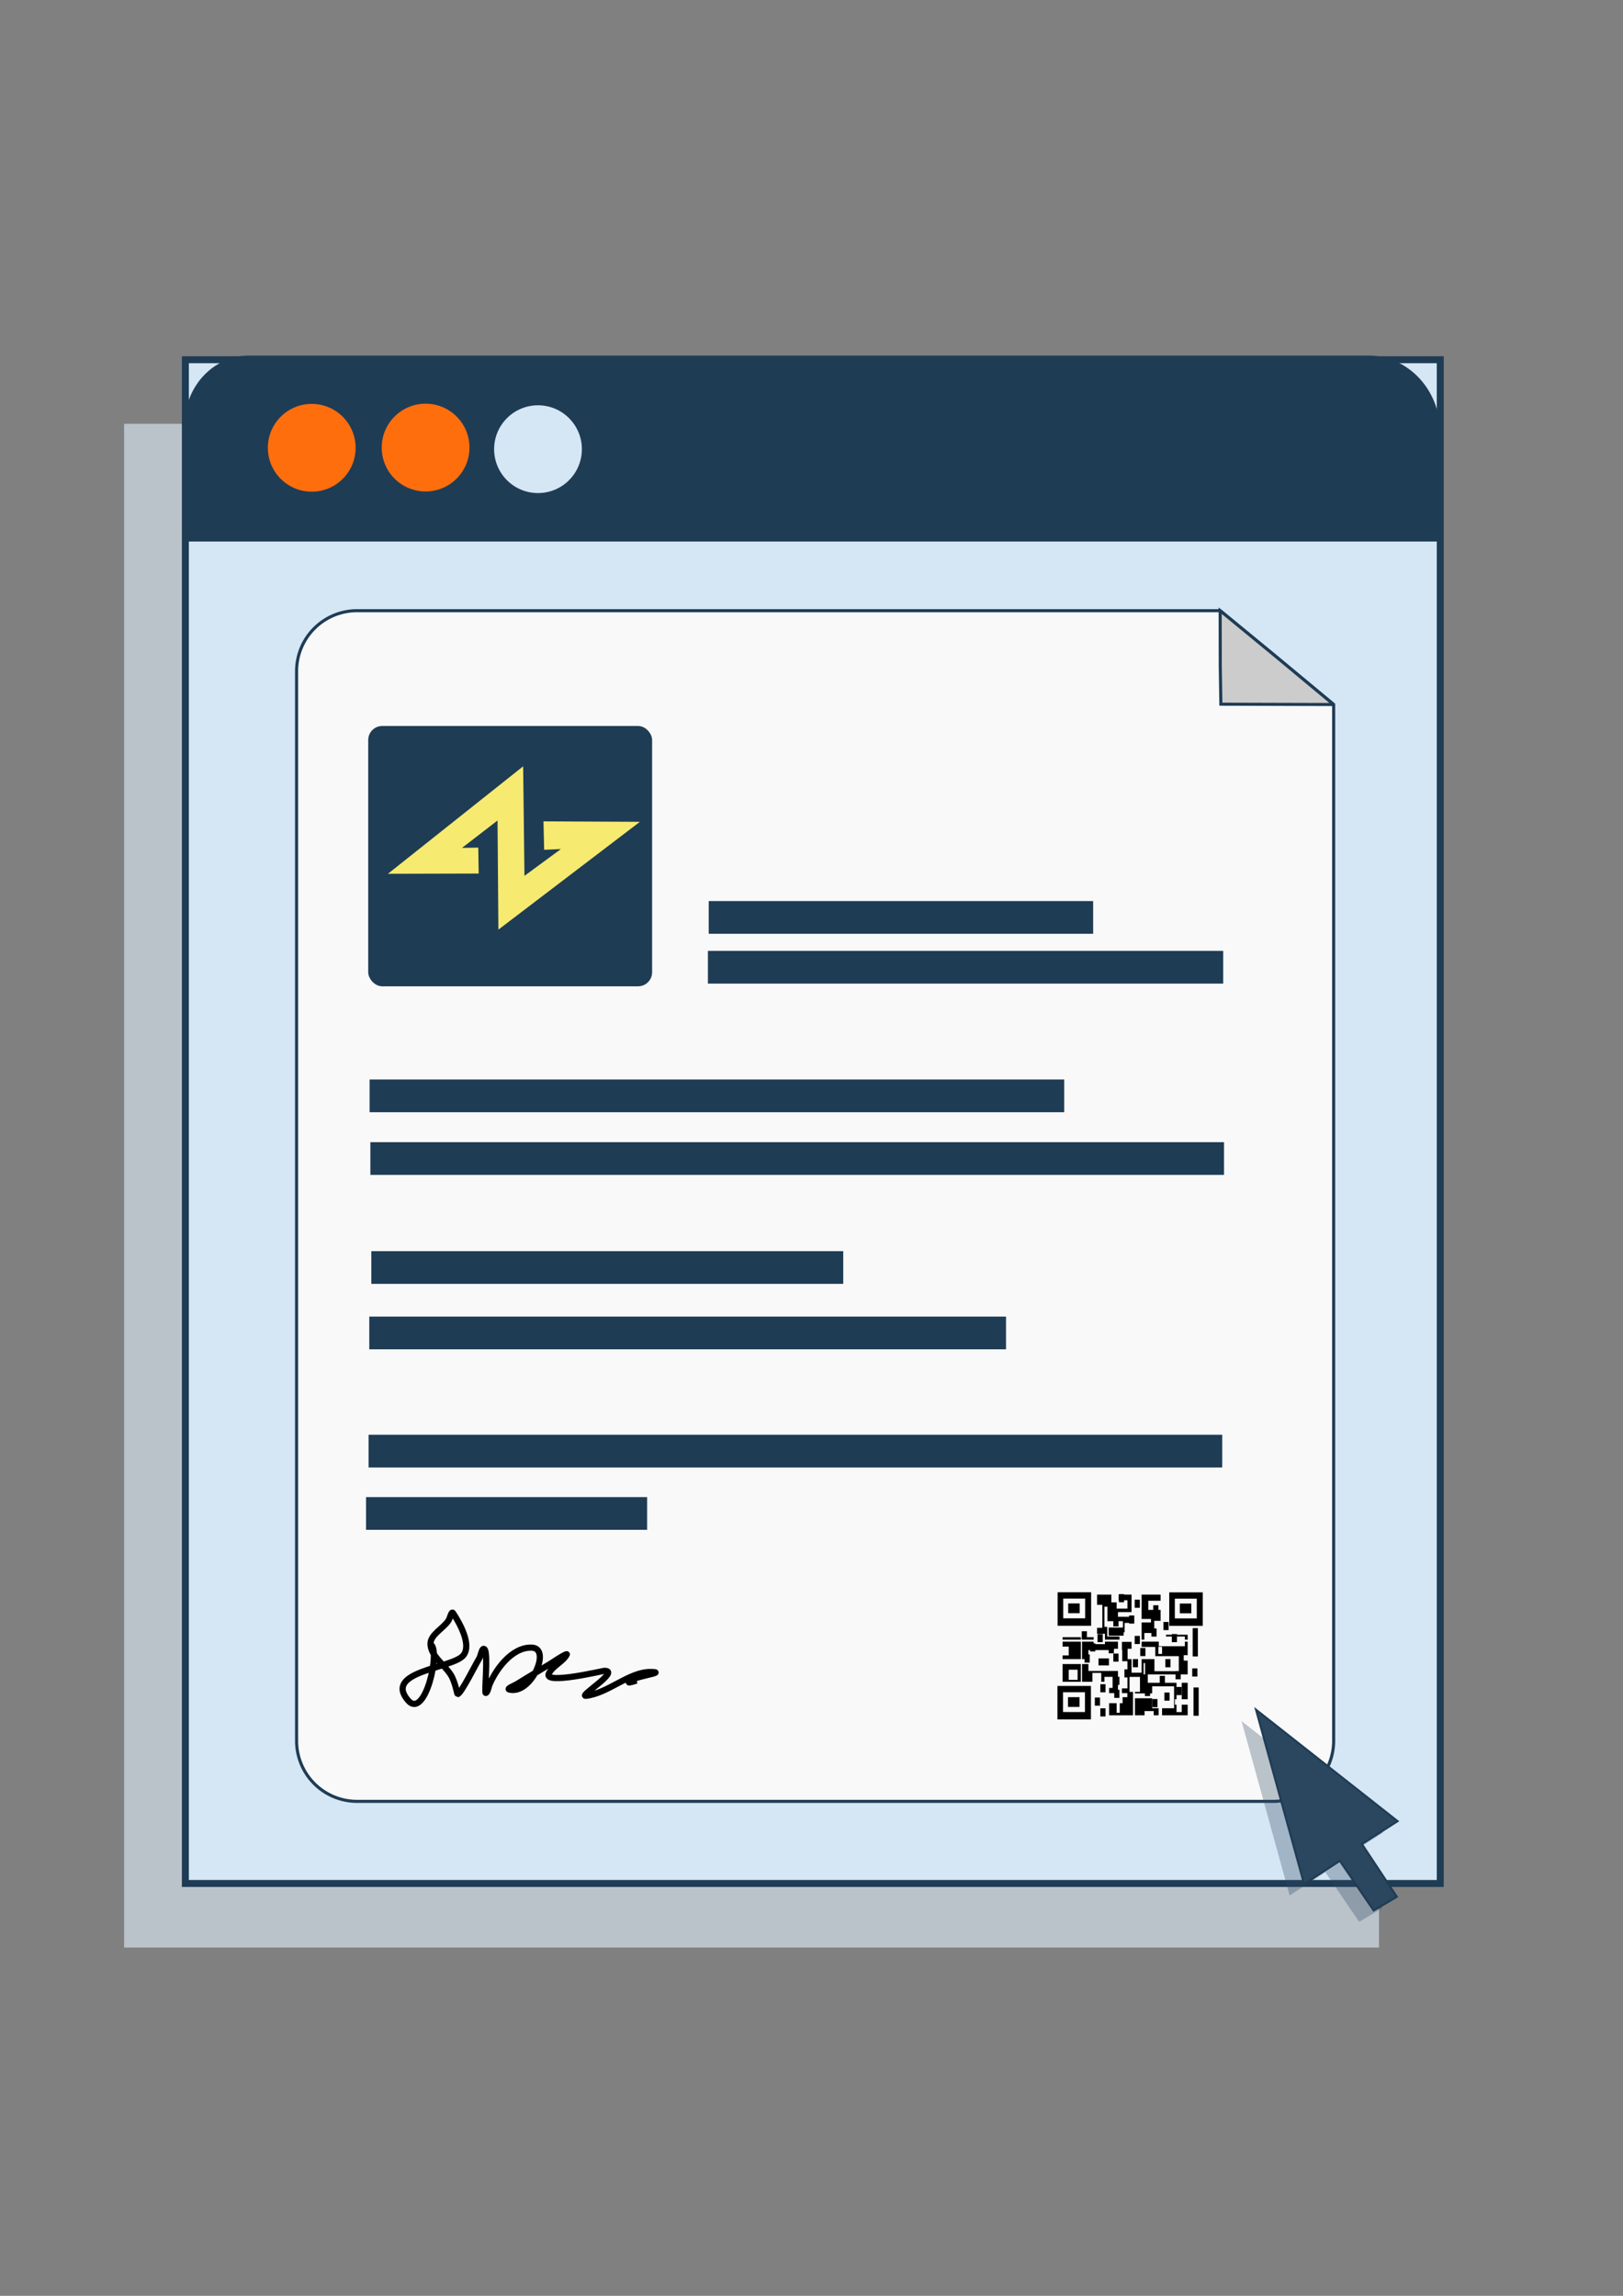 <?xml version="1.0" encoding="UTF-8" standalone="no"?>
<!-- Created with Inkscape (http://www.inkscape.org/) -->

<svg
   width="210mm"
   height="297mm"
   viewBox="0 0 210 297"
   version="1.1"
   id="svg1"
   xml:space="preserve"
   inkscape:export-filename="DOC ASSET(16).svg"
   inkscape:export-xdpi="16"
   inkscape:export-ydpi="16"
   inkscape:version="1.3 (0e150ed6c4, 2023-07-21)"
   sodipodi:docname="DOC ASSET ORIGINAL.svg"
   xmlns:inkscape="http://www.inkscape.org/namespaces/inkscape"
   xmlns:sodipodi="http://sodipodi.sourceforge.net/DTD/sodipodi-0.dtd"
   xmlns="http://www.w3.org/2000/svg"
   xmlns:svg="http://www.w3.org/2000/svg"><rect x="0" y="0" width="210" height="297" fill="#808080" stroke="none"/><sodipodi:namedview
     id="namedview1"
     pagecolor="#ffffff"
     bordercolor="#000000"
     borderopacity="0.25"
     inkscape:showpageshadow="2"
     inkscape:pageopacity="0.0"
     inkscape:pagecheckerboard="0"
     inkscape:deskcolor="#d1d1d1"
     inkscape:document-units="mm"
     inkscape:zoom="0.35355339"
     inkscape:cx="455.37676"
     inkscape:cy="827.31493"
     inkscape:window-width="1366"
     inkscape:window-height="705"
     inkscape:window-x="-8"
     inkscape:window-y="-8"
     inkscape:window-maximized="1"
     inkscape:current-layer="g33" /><defs
     id="defs1"><inkscape:path-effect
       effect="fillet_chamfer"
       id="path-effect38"
       is_visible="true"
       lpeversion="1"
       nodesatellites_param="F,0,1,1,0,7.829,0,1 @ F,0,1,1,0,7.829,0,1 @ F,0,0,1,0,7.829,0,1 @ F,0,0,1,0,0,0,1 @ F,0,0,1,0,0,0,1 @ F,0,0,1,0,0,0,1"
       radius="0"
       unit="px"
       method="auto"
       mode="F"
       chamfer_steps="1"
       flexible="false"
       use_knot_distance="true"
       apply_no_radius="true"
       apply_with_radius="true"
       only_selected="false"
       hide_knots="false" /><inkscape:path-effect
       effect="fillet_chamfer"
       id="path-effect35"
       is_visible="true"
       lpeversion="1"
       nodesatellites_param="F,0,0,1,0,8.337,0,1 @ F,0,0,1,0,9.264,0,1 @ F,0,0,1,0,0,0,1 @ F,0,0,1,0,0,0,1"
       radius="0"
       unit="px"
       method="auto"
       mode="F"
       chamfer_steps="1"
       flexible="false"
       use_knot_distance="true"
       apply_no_radius="true"
       apply_with_radius="true"
       only_selected="false"
       hide_knots="false" /></defs><g
     inkscape:label="Layer 1"
     inkscape:groupmode="layer"
     id="layer1"><g
       id="g33"
       transform="translate(2.382,-18.659)"><rect
         style="fill:#bac2ca;fill-opacity:1;fill-rule:evenodd;stroke:#1f3c55;stroke-width:0;stroke-dasharray:none;stroke-opacity:1;paint-order:fill markers stroke"
         id="rect33-4"
         width="162.371"
         height="197.122"
         x="13.678"
         y="73.485"
         ry="9.528"
         rx="0" /><rect
         style="fill:#d5e6f4;fill-opacity:1;fill-rule:evenodd;stroke:#1f3c55;stroke-width:0.9;stroke-dasharray:none;stroke-opacity:1;paint-order:fill markers stroke"
         id="rect33"
         width="162.371"
         height="197.122"
         x="21.602"
         y="65.195"
         ry="9.528"
         rx="0" /><path
         id="rect34"
         style="fill:#1f3c55;fill-opacity:1;fill-rule:evenodd;stroke:#3361b7;stroke-width:0;stroke-opacity:0.352;paint-order:fill markers stroke"
         d="M 30.378,65.171 H 174.751 a 9.264,9.264 45 0 1 9.264,9.264 V 87.628 H 22.041 V 73.508 a 8.337,8.337 135 0 1 8.337,-8.337 z"
         inkscape:path-effect="#path-effect35"
         inkscape:original-d="M 22.04052,65.170937 H 184.01499 V 87.628403 H 22.04052 Z"
         transform="matrix(1.003,0,0,1.071,-0.606,-5.137)" /><g
         id="g38"><circle
           style="fill:#ff6e0d;fill-opacity:1;fill-rule:evenodd;stroke:#d5e6f4;stroke-width:0;stroke-dasharray:none;stroke-opacity:1;paint-order:fill markers stroke"
           id="path35"
           cx="37.954"
           cy="76.588"
           r="5.678" /><circle
           style="fill:#ff6e0d;fill-opacity:1;fill-rule:evenodd;stroke:#d5e6f4;stroke-width:0;stroke-dasharray:none;stroke-opacity:1;paint-order:fill markers stroke"
           id="path35-6"
           cx="52.685"
           cy="76.56"
           r="5.678" /><circle
           style="fill:#d5e6f4;fill-opacity:1;fill-rule:evenodd;stroke:#d5e6f4;stroke-width:0;stroke-dasharray:none;stroke-opacity:1;paint-order:fill markers stroke"
           id="path35-6-2-6-8"
           cx="67.23"
           cy="76.768"
           r="5.678" /></g><path
         id="rect35"
         style="fill:#f9f9f9;fill-opacity:1;fill-rule:evenodd;stroke:#1f3c55;stroke-width:0.4;stroke-dasharray:none;stroke-opacity:1;paint-order:fill markers stroke"
         d="m 35.994,105.489 v 138.377 a 7.829,7.829 45 0 0 7.829,7.829 H 162.35 a 7.829,7.829 135 0 0 7.829,-7.829 l 0,-134.069 -8.151,-6.766 -6.531,-5.371 H 43.823 a 7.829,7.829 135 0 0 -7.829,7.829 z"
         inkscape:path-effect="#path-effect38"
         inkscape:original-d="M 35.994495,97.660693 V 251.69522 H 170.17907 V 109.79794 l -8.15144,-6.766 -6.53139,-5.371247 z" /><path
         style="fill:#2b4760;fill-opacity:0.306;stroke:#1f3c55;stroke-width:0;stroke-linecap:butt;stroke-linejoin:miter;stroke-dasharray:none;stroke-opacity:1"
         d="m 164.486,263.865 -6.224,-22.558 18.315,14.417 -4.614,2.961 4.516,6.817 -2.996,1.776 -4.377,-6.423 z"
         id="path40-9" /><rect
         style="fill:#1f3c55;fill-opacity:1;fill-rule:evenodd;stroke:#d5e6f4;stroke-width:0;stroke-dasharray:none;stroke-opacity:1;paint-order:fill markers stroke"
         id="rect39-0-3-3-5"
         width="110.454"
         height="4.233"
         x="45.307"
         y="204.267" /><rect
         style="fill:#1f3c55;fill-opacity:1;fill-rule:evenodd;stroke:#d5e6f4;stroke-width:0;stroke-dasharray:none;stroke-opacity:1;paint-order:fill markers stroke"
         id="rect39-0-3-3-5-1"
         width="36.37"
         height="4.233"
         x="44.978"
         y="212.334" /><g
         id="g36"
         style="fill:#cccccc"><path
           id="path36-9"
           style="fill:#cccccc;fill-rule:evenodd;stroke:#1f3c55;stroke-width:0.4;stroke-dasharray:none;stroke-opacity:1;paint-order:fill markers stroke"
           inkscape:transform-center-x="-1.8024608"
           inkscape:transform-center-y="-0.8362911"
           d="m 155.587,109.757 14.592,0.042 -9e-4,2.8e-4 -7.352,-6.112 -7.33,-6.027 0.013,7.258 z"
           sodipodi:nodetypes="ccccccc" /></g><g
         id="g39"><rect
           style="fill:#1f3c55;fill-opacity:1;fill-rule:evenodd;stroke:#d5e6f4;stroke-width:0;stroke-dasharray:none;stroke-opacity:1;paint-order:fill markers stroke"
           id="rect38"
           width="36.735"
           height="33.676"
           x="45.261"
           y="112.577"
           ry="1.816" /><path
           style="fill:#f8ec70;fill-opacity:0.99;stroke-width:0.363"
           d="m 47.813,131.699 17.496,-13.905 0.168,14.17 4.721,-3.468 -2.173,0.098 -0.086,-3.68 12.477,0.06 -18.311,13.947 -0.111,-14.116 -4.6,3.543 2.106,-0.037 0.057,3.356 z"
           id="path7-9" /></g><rect
         style="fill:#1f3c55;fill-opacity:1;fill-rule:evenodd;stroke:#d5e6f4;stroke-width:0;stroke-dasharray:none;stroke-opacity:1;paint-order:fill markers stroke"
         id="rect39"
         width="49.742"
         height="4.233"
         x="89.319"
         y="135.226" /><rect
         style="fill:#1f3c55;fill-opacity:1;fill-rule:evenodd;stroke:#d5e6f4;stroke-width:0;stroke-dasharray:none;stroke-opacity:1;paint-order:fill markers stroke"
         id="rect39-0"
         width="66.675"
         height="4.233"
         x="89.214"
         y="141.669" /><rect
         style="fill:#1f3c55;fill-opacity:1;fill-rule:evenodd;stroke:#d5e6f4;stroke-width:0;stroke-dasharray:none;stroke-opacity:1;paint-order:fill markers stroke"
         id="rect39-0-3"
         width="89.874"
         height="4.233"
         x="45.443"
         y="158.309" /><rect
         style="fill:#1f3c55;fill-opacity:1;fill-rule:evenodd;stroke:#d5e6f4;stroke-width:0;stroke-dasharray:none;stroke-opacity:1;paint-order:fill markers stroke"
         id="rect39-0-3-3"
         width="110.454"
         height="4.233"
         x="45.54"
         y="166.417" /><rect
         style="fill:#1f3c55;fill-opacity:1;fill-rule:evenodd;stroke:#d5e6f4;stroke-width:0;stroke-dasharray:none;stroke-opacity:1;paint-order:fill markers stroke"
         id="rect39-0-3-3-7"
         width="61.062"
         height="4.233"
         x="45.663"
         y="180.515" /><rect
         style="fill:#1f3c55;fill-opacity:1;fill-rule:evenodd;stroke:#d5e6f4;stroke-width:0;stroke-dasharray:none;stroke-opacity:1;paint-order:fill markers stroke"
         id="rect39-0-3-3-6"
         width="82.39"
         height="4.233"
         x="45.398"
         y="188.982" /><path
         style="fill:none;fill-opacity:1;fill-rule:evenodd;stroke:#000000;stroke-width:0.8;stroke-dasharray:none;stroke-opacity:1;paint-order:fill markers stroke"
         d="m 53.321,231.369 c 1.361,0.715 -0.697,9.857 -2.915,7.254 -3.21,-3.765 5.719,-4.119 7.142,-5.789 1.165,-1.366 -0.487,-4.252 -1.312,-5.496 -0.206,-0.311 -0.38,0.64 -0.583,0.953 -0.697,1.071 -2.384,1.839 -2.332,3.078 0.064,1.532 1.781,2.622 2.624,3.957 0.565,0.894 0.829,2.491 0.875,2.491 0.434,0 2.411,-4.002 2.769,-4.543 0.267,-0.403 0.381,-1.596 0.729,-1.246 0.491,0.494 -0.051,5.642 0.146,5.642 0.236,0 0.423,-0.917 0.437,-0.953 0.767,-1.928 2.896,-5.02 5.539,-4.91 2.558,0.107 -0.128,6.123 -2.915,5.423 -0.42,-0.106 0.663,-0.508 1.02,-0.733 1.393,-0.875 2.824,-1.703 4.227,-2.565 0.569,-0.349 1.279,-0.863 1.895,-1.172 0.088,-0.044 0.333,-0.156 0.292,-0.073 -0.468,0.942 -1.86,1.482 -2.332,2.491 -0.685,1.463 6.958,-0.359 7.142,-0.366 2.26,-0.095 -3.369,3.34 -2.332,3.224 2.84,-0.317 5.572,-3.078 8.308,-3.078 2.568,0 -2.769,0.643 -2.769,1.319 0,0.133 0.872,-0.183 1.02,-0.22"
         id="path39" /><g
         id="g2-3"
         transform="matrix(0.454,0,0,0.454,127.937,217.172)"
         style="stroke-width:2.203"><g
           id="g6-8"
           transform="translate(7.301,-217.26)"
           style="fill:#000000;stroke-width:2.203"><path
             id="rect4"
             style="fill:#000000;fill-opacity:1;stroke-width:1.102;stroke-dasharray:none;paint-order:fill markers stroke"
             d="m 7.077,233.715 v 9.544 h 9.545 v -9.544 z m 1.592,1.802 h 6.252 v 5.627 H 8.668 Z" /><path
             id="rect6"
             style="stroke-width:1.102;paint-order:fill markers stroke"
             d="m 10.09,236.907 h 3.275 v 2.779 h -3.275 z" /></g><g
           id="g6-5"
           transform="translate(7.244,-190.562)"
           style="fill:#000000;stroke-width:2.203"><path
             id="rect4-3"
             style="fill:#000000;fill-opacity:1;stroke-width:1.102;stroke-dasharray:none;paint-order:fill markers stroke"
             d="m 7.077,233.715 v 9.544 h 9.545 v -9.544 z m 1.592,1.802 h 6.252 v 5.627 H 8.668 Z" /><path
             id="rect6-5"
             style="stroke-width:1.102;paint-order:fill markers stroke"
             d="m 10.09,236.907 h 3.275 v 2.779 h -3.275 z" /></g><g
           id="g6-2"
           transform="translate(39.113,-217.235)"
           style="fill:#000000;stroke-width:2.203"><path
             id="rect4-38"
             style="fill:#000000;fill-opacity:1;stroke-width:1.102;stroke-dasharray:none;paint-order:fill markers stroke"
             d="m 7.077,233.715 v 9.544 h 9.545 v -9.544 z m 1.592,1.802 h 6.252 v 5.627 H 8.668 Z" /><path
             id="rect6-3"
             style="stroke-width:1.102;paint-order:fill markers stroke"
             d="m 10.09,236.907 h 3.275 v 2.779 h -3.275 z" /></g><path
           id="path1"
           style="fill:#000000;stroke-width:1.102;-inkscape-stroke:none;paint-order:fill markers stroke"
           d="m 25.615,17.124 v 2.907 h 1.509 V 26.581 H 25.615 v 1.701 h 2.246 v 1.684 h 4.141 v -0.904 h -3.488 v -2.745 h -0.793 v -5.755 h 0.842 v 4.133 h 4.417 v 3.166 h 0.497 V 25.192 H 35.441 V 25.054 H 35.019 V 24.071 H 35.441 V 23.44 h -3.86 v -1.333 h 3.86 v -4.983 h -3.649 v 1.616 h 2.479 v 2.382 h -3.077 v -1.785 h -1.507 v -2.213 z m 12.703,0 v 6.947 h 2.667 v 0.983 h -2.667 v 4.912 h 0.772 v -1.895 h 2.823 v -3.475 h 1.809 v -3.121 h -3.509 v -2.597 h 3.509 v -1.754 z m 6.948,11.439 v 0.499 h 5.381 v 0.904 h 0.795 v -1.404 z m -29.475,0.702 v 0.702 h 5.193 v -0.702 z m 5.544,0 v 0.702 h 3.299 v -0.702 z m -5.544,1.263 v 1.404 h 1.754 v 2.526 h -1.754 v 1.053 h 5.193 v -4.983 z m 5.544,0 v 4.983 h 1.82 V 32.933 h 7.303 v -0.369 h 1.123 v -2.036 h -3.72 v 0.702 h -3.228 v -0.702 z m 16.983,0 v 1.512 h 3.892 v 2.629 h 6.705 v 4.281 h -6.948 v -3.436 h -3.649 V 39.371 H 35.441 v -3.86 h -1.123 v -2.948 h 1.123 v -1.965 h -2.737 v 2.335 h 0.086 v 3.176 h 1.481 v 7.742 h -1.566 v 1.345 h 1.544 v 2.877 H 32.087 v 2.725 h -0.893 v -2.725 h -2.139 v 3.439 h 6.807 v -6.669 h -0.996 v -4.267 h 2.978 v 4.267 h -1.42 v 0.423 h 4.893 v -2.011 h 6.253 v 6.252 h -3.427 v 2.004 h 7.299 v -3.017 h -1.689 v 2.105 h -1.489 v -2.105 h -0.472 v -1.544 h 0.472 v -4.702 h -8.192 v -2.386 h 11.369 v -3.93 h -1.123 v -1.544 h 1.123 v -3.86 h -0.795 v 1.314 h -7.444 v -1.314 z m 4.772,1.474 h 1.053 v 2.036 h -1.053 z m -4.211,4.632 h 0.421 v 3.228 h -0.421 z m -23.089,0.281 v 5.053 h 5.193 V 36.915 Z m 5.544,0 v 5.053 h 2.948 V 39.441 h 2.526 v 2.526 h 0.913 v -1.404 h 2.316 v 3.158 h -0.982 v 1.474 h 2.526 V 38.888 H 23.154 V 36.915 Z m -3.789,1.614 h 2.526 v 2.877 h -2.526 z m 32.208,3.72 v 4.702 h 1.689 V 42.248 Z M 36.423,46.67 v 4.842 H 39.16 v -1.193 h 2.597 v 1.193 h 1.404 V 49.508 H 41.317 V 46.67 Z" /><rect
           style="fill:#000000;stroke-width:1.102;-inkscape-stroke:none;paint-order:fill markers stroke"
           id="rect2"
           width="1.474"
           height="2.316"
           x="24.984"
           y="46.459" /><rect
           style="fill:#000000;stroke-width:1.102;-inkscape-stroke:none;paint-order:fill markers stroke"
           id="rect2-0"
           width="1.474"
           height="2.316"
           x="36.338"
           y="28.891" /><rect
           style="fill:#000000;stroke-width:1.102;-inkscape-stroke:none;paint-order:fill markers stroke"
           id="rect2-3"
           width="1.474"
           height="2.316"
           x="36.338"
           y="18.573" /><rect
           style="fill:#000000;stroke-width:1.102;-inkscape-stroke:none;paint-order:fill markers stroke"
           id="rect2-38"
           width="1.474"
           height="2.316"
           x="44.54"
           y="24.923" /><rect
           style="fill:#000000;stroke-width:1.102;-inkscape-stroke:none;paint-order:fill markers stroke"
           id="rect2-6"
           width="1.474"
           height="2.316"
           x="45.069"
           y="35.506" /><rect
           style="fill:#000000;stroke-width:1.102;-inkscape-stroke:none;paint-order:fill markers stroke"
           id="rect2-6-4"
           width="1.474"
           height="2.316"
           x="52.742"
           y="38.152" /><rect
           style="fill:#000000;stroke-width:1.102;-inkscape-stroke:none;paint-order:fill markers stroke"
           id="rect2-66"
           width="1.474"
           height="2.316"
           x="43.482"
           y="40.268" /><rect
           style="fill:#000000;stroke-width:1.102;-inkscape-stroke:none;paint-order:fill markers stroke"
           id="rect2-5-07"
           width="1.474"
           height="2.316"
           x="25.755"
           y="28.362" /><rect
           style="fill:#000000;stroke-width:1.102;-inkscape-stroke:none;paint-order:fill markers stroke"
           id="rect2-54"
           width="1.474"
           height="2.316"
           x="35.809"
           y="35.506" /><rect
           style="fill:#000000;stroke-width:1.102;-inkscape-stroke:none;paint-order:fill markers stroke"
           id="rect2-59"
           width="1.474"
           height="2.316"
           x="26.549"
           y="42.65" /><rect
           style="fill:#000000;stroke-width:1.102;-inkscape-stroke:none;paint-order:fill markers stroke"
           id="rect3"
           width="2.977"
           height="1.985"
           x="26.032"
           y="35.315" /><rect
           style="fill:#000000;stroke-width:1.102;-inkscape-stroke:none;paint-order:fill markers stroke"
           id="rect2-7"
           width="1.474"
           height="2.316"
           x="37.926"
           y="32.331" /><rect
           style="fill:#000000;stroke-width:1.102;-inkscape-stroke:none;paint-order:fill markers stroke"
           id="rect2-02"
           width="1.474"
           height="2.316"
           x="44.805"
           y="45.031" /><rect
           style="fill:#000000;stroke-width:1.102;-inkscape-stroke:none;paint-order:fill markers stroke"
           id="rect2-8"
           width="1.474"
           height="2.316"
           x="41.365"
           y="46.883" /><rect
           style="fill:#000000;stroke-width:1.102;-inkscape-stroke:none;paint-order:fill markers stroke"
           id="rect2-9"
           width="1.474"
           height="2.316"
           x="26.549"
           y="49.529" /><rect
           style="fill:#000000;stroke-width:1.102;-inkscape-stroke:none;paint-order:fill markers stroke"
           id="rect2-2"
           width="1.474"
           height="2.316"
           x="30.253"
           y="33.918" /><rect
           style="fill:#000000;stroke-width:1.102;-inkscape-stroke:none;paint-order:fill markers stroke"
           id="rect2-01"
           width="1.474"
           height="2.316"
           x="30.253"
           y="23.864" /><rect
           style="fill:#000000;stroke-width:1.102;-inkscape-stroke:none;paint-order:fill markers stroke"
           id="rect2-4"
           width="1.474"
           height="2.316"
           x="21.257"
           y="27.568" /><rect
           style="fill:#000000;stroke-width:1.102;-inkscape-stroke:none;paint-order:fill markers stroke"
           id="rect2-47"
           width="1.474"
           height="2.316"
           x="46.921"
           y="28.362" /><rect
           style="fill:#000000;stroke-width:1.102;-inkscape-stroke:none;paint-order:fill markers stroke"
           id="rect2-25"
           width="1.474"
           height="2.316"
           x="47.98"
           y="38.945" /><rect
           style="fill:#000000;stroke-width:1.102;-inkscape-stroke:none;paint-order:fill markers stroke"
           id="rect2-43"
           width="1.474"
           height="2.316"
           x="48.244"
           y="43.443" /><rect
           style="fill:#000000;stroke-width:1.102;-inkscape-stroke:none;paint-order:fill markers stroke"
           id="rect2-258"
           width="1.474"
           height="2.316"
           x="33.428"
           y="38.416" /><rect
           style="fill:#000000;stroke-width:1.102;-inkscape-stroke:none;paint-order:fill markers stroke"
           id="rect2-36"
           width="1.474"
           height="2.316"
           x="30.517"
           y="40.533" /><rect
           style="fill:#000000;stroke-width:1.102;-inkscape-stroke:none;paint-order:fill markers stroke"
           id="rect2-61"
           width="1.474"
           height="2.316"
           x="23.638"
           y="31.008" /><rect
           style="fill:#000000;stroke-width:1.102;-inkscape-stroke:none;paint-order:fill markers stroke"
           id="rect2-30"
           width="1.474"
           height="2.316"
           x="28.93"
           y="31.537" /><rect
           style="fill:#000000;stroke-width:1.102;-inkscape-stroke:none;paint-order:fill markers stroke"
           id="rect2-48"
           width="1.474"
           height="2.316"
           x="41.63"
           y="20.16" /><rect
           style="fill:#000000;stroke-width:1.102;-inkscape-stroke:none;paint-order:fill markers stroke"
           id="rect2-612"
           width="1.474"
           height="2.316"
           x="31.84"
           y="16.985" /><rect
           style="fill:#000000;stroke-width:1.102;-inkscape-stroke:none;paint-order:fill markers stroke"
           id="rect2-24"
           width="1.474"
           height="2.316"
           x="34.751"
           y="23.07" /><rect
           style="fill:#000000;stroke-width:1.102;-inkscape-stroke:none;paint-order:fill markers stroke"
           id="rect2-86"
           width="1.474"
           height="2.316"
           x="41.101"
           y="26.775" /><rect
           style="fill:#000000;stroke-width:1.102;-inkscape-stroke:none;paint-order:fill markers stroke"
           id="rect2-00"
           width="1.474"
           height="8.072"
           x="52.874"
           y="26.675" /><rect
           style="fill:#000000;stroke-width:1.102;-inkscape-stroke:none;paint-order:fill markers stroke"
           id="rect2-00-9"
           width="1.474"
           height="8.072"
           x="53.106"
           y="43.579" /><rect
           style="fill:#000000;stroke-width:1.102;-inkscape-stroke:none;paint-order:fill markers stroke"
           id="rect2-383"
           width="1.474"
           height="2.316"
           x="22.051"
           y="34.183" /><rect
           style="fill:#000000;stroke-width:1.102;-inkscape-stroke:none;paint-order:fill markers stroke"
           id="rect2-866"
           width="1.474"
           height="2.316"
           x="30.517"
           y="44.237" /><rect
           style="fill:#000000;stroke-width:1.102;-inkscape-stroke:none;paint-order:fill markers stroke"
           id="rect2-70"
           width="1.474"
           height="2.316"
           x="32.899"
           y="46.354" /><rect
           style="fill:#000000;stroke-width:1.102;-inkscape-stroke:none;paint-order:fill markers stroke"
           id="rect2-94"
           width="1.474"
           height="2.316"
           x="39.249"
           y="43.708" /><rect
           style="fill:#000000;stroke-width:1.102;-inkscape-stroke:none;paint-order:fill markers stroke"
           id="rect2-49"
           width="4.253"
           height="2.316"
           x="28.93"
           y="26.51" /></g><path
         style="fill:#2b4760;fill-opacity:1;stroke:#1f3c55;stroke-width:0.265px;stroke-linecap:butt;stroke-linejoin:miter;stroke-opacity:1"
         d="m 166.359,262.397 -6.224,-22.558 18.315,14.417 -4.614,2.961 4.516,6.817 -2.996,1.776 -4.377,-6.423 z"
         id="path40" /></g></g></svg>
